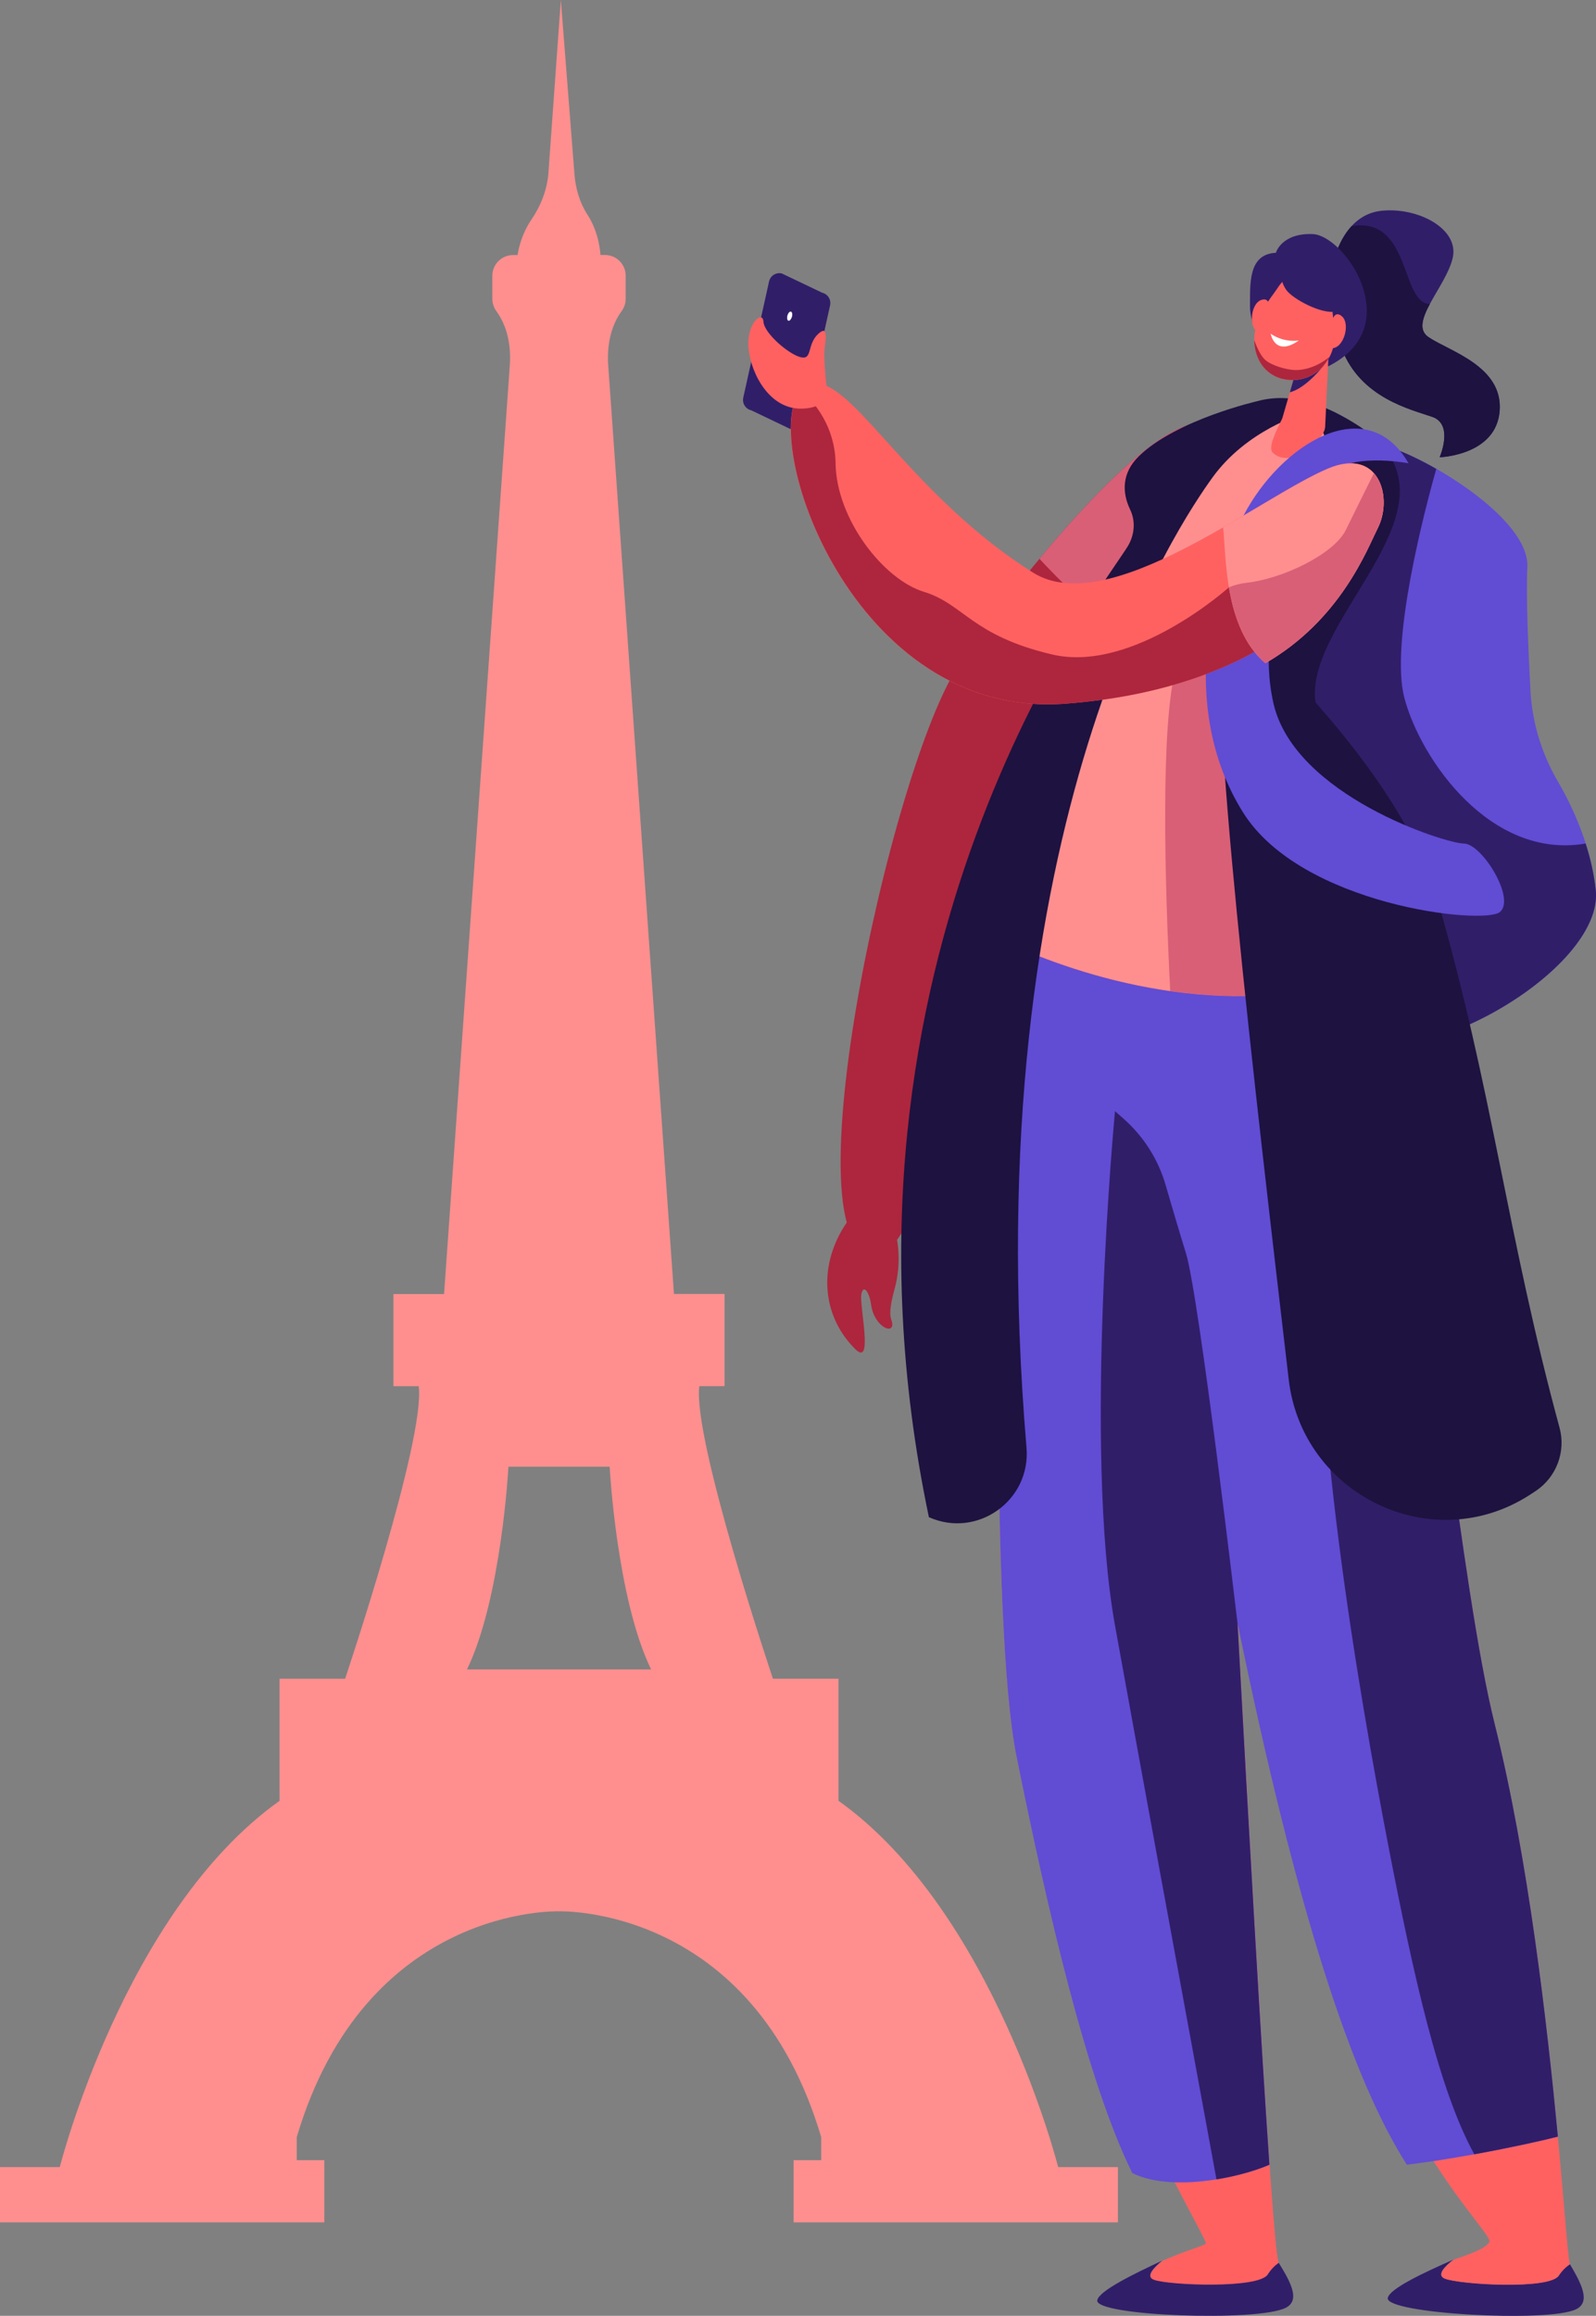 <svg width="171" height="248" viewBox="0 0 171 248" fill="none" xmlns="http://www.w3.org/2000/svg">
<rect x="0" y="0" width="171" height="248" fill="#808080" stroke="none"/>
<g clip-path="url(#clip0)">
<path d="M113.374 232.072C113.374 232.072 106.469 204.692 89.839 192.845V179.772H82.813C82.813 179.772 74.183 154.118 74.925 148.44H77.632V138.569H72.21L65.167 39.146C65.022 37.098 65.393 34.969 66.61 33.307C66.876 32.937 67.037 32.485 67.037 31.993V29.525C67.037 28.299 66.046 27.307 64.821 27.307H64.329C64.329 27.307 64.265 25.017 62.944 22.993C62.106 21.71 61.671 20.202 61.55 18.67L60.091 0L58.762 18.485C58.633 20.291 57.964 22.001 56.949 23.501C55.668 25.38 55.458 27.315 55.458 27.315H54.967C53.742 27.315 52.751 28.307 52.751 29.533V32.001C52.751 32.493 52.912 32.945 53.178 33.316C54.395 34.969 54.765 37.106 54.62 39.154L47.578 138.577H42.156V148.448H44.863C45.604 154.126 36.975 179.78 36.975 179.78H29.949V192.853C13.311 204.684 6.406 232.072 6.406 232.072H0V237.992H34.751V231.33H31.794V228.862C39.191 203.942 59.89 204.684 59.89 204.684C59.89 204.684 80.597 203.942 87.986 228.862V231.33H85.029V237.992H119.78V232.072H113.374ZM59.89 178.78H50.036C53.734 171.135 54.475 157.07 54.475 157.07H59.898H65.32C65.32 157.07 66.062 171.135 69.76 178.78H59.89Z" fill="#FF8F8F"/>
<path d="M136.845 45.824C140.721 50.284 136.555 57.671 130.657 61.72C124.816 65.736 117.5 71.164 115.421 74.494C110.74 82.003 100.563 132.641 94.488 134.158C83.57 136.892 95.39 81.753 102.86 71.026C110.329 60.3 121.415 47.284 127.257 45.542C131.358 44.308 135.653 44.445 136.845 45.824Z" fill="#AD263D"/>
<path d="M136.845 45.824C135.645 44.445 131.358 44.316 127.249 45.542C123.389 46.695 117.25 52.76 111.368 59.841C113.374 62.002 116.895 65.55 121.166 68.736C124.082 66.349 127.571 63.841 130.657 61.72C136.555 57.663 140.729 50.276 136.845 45.824Z" fill="#D95F76"/>
<path d="M143.009 27.606C143.009 27.606 144.064 22.993 147.996 22.573C151.928 22.154 156.352 24.501 155.651 27.606C154.95 30.711 150.832 34.59 153.048 36.098C155.264 37.606 161.041 39.203 160.678 43.993C160.316 48.784 154.249 48.969 154.249 48.969C154.249 48.969 155.788 45.453 153.467 44.647C151.147 43.84 145.789 42.63 143.758 37.34C141.728 32.057 143.009 27.606 143.009 27.606Z" fill="#311E69"/>
<path d="M143.009 27.606C143.009 27.606 143.452 25.694 144.814 24.218C151.203 23.146 150.051 32.533 153.201 32.549C152.396 34.049 151.969 35.356 153.048 36.098C155.264 37.606 161.041 39.203 160.678 43.993C160.316 48.784 154.249 48.969 154.249 48.969C154.249 48.969 155.788 45.453 153.467 44.647C151.147 43.84 145.789 42.63 143.758 37.34C141.728 32.057 143.009 27.606 143.009 27.606Z" fill="#1E1240"/>
<path d="M136.7 27.073C136.7 27.073 137.288 24.953 140.624 25.065C143.96 25.178 150.14 34.09 143.46 38.558C136.789 43.026 133.904 35.195 133.928 32.848C133.953 30.501 133.679 27.211 136.7 27.073Z" fill="#311E69"/>
<path d="M167.012 243.677C166.012 245.218 156.408 244.637 154.805 244.008C153.87 243.645 154.789 242.701 155.715 241.984C152.653 243.33 148.875 245.081 148.689 246.089C148.375 247.766 165.859 248.758 168.865 247.298C170.436 246.532 169.485 244.629 168.204 242.468C167.761 242.766 167.35 243.161 167.012 243.677Z" fill="#311E69"/>
<path d="M108.894 84.156C109.047 83.172 111.328 80.833 114.293 79.769C116.227 74.954 118.313 69.518 119.345 66.099C121.544 58.792 130.48 45.655 135.306 44.356C140.133 43.066 143.041 46.284 143.041 46.284L138.263 93.019C140.318 93.535 142.364 95.318 144.201 99.084C151.791 114.649 155.433 165.78 160.147 184.643C166.141 208.628 167.753 241.718 168.204 242.476C167.761 242.774 167.35 243.177 167.02 243.693C166.021 245.234 156.416 244.653 154.813 244.024C153.878 243.661 154.797 242.718 155.723 242C157.649 241.322 159.035 240.855 159.551 240.137C160.421 238.919 143.339 226.193 132.615 173.844C134.484 208.007 136.41 241.371 137.014 242.347C136.579 242.661 136.176 243.064 135.854 243.589C134.887 245.145 125.275 244.758 123.655 244.169C122.713 243.822 123.615 242.863 124.526 242.121C126.548 241.185 129.094 240.459 129.207 240.25C129.449 239.814 114.406 215.249 108.902 187.95C105.333 170.304 107.428 93.358 108.894 84.156Z" fill="#FF6161"/>
<path d="M135.838 243.564C134.871 245.121 125.251 244.734 123.639 244.145C122.696 243.798 123.599 242.838 124.509 242.096C121.48 243.508 117.733 245.33 117.564 246.339C117.282 248.024 134.79 248.661 137.764 247.137C139.319 246.339 138.328 244.451 137.006 242.322C136.563 242.637 136.168 243.04 135.838 243.564Z" fill="#311E69"/>
<path d="M146.337 104.649C145.66 102.487 144.951 100.608 144.21 99.076C142.381 95.318 140.334 93.527 138.271 93.011L143.049 46.276C143.049 46.276 140.141 43.058 135.314 44.348C130.488 45.639 121.544 58.776 119.353 66.091C118.321 69.51 116.235 74.946 114.301 79.761C111.336 80.825 109.056 83.164 108.902 84.148C108.548 86.374 108.161 92.567 107.815 100.923C115.856 104.568 130.931 109.512 146.337 104.649Z" fill="#FF8F8F"/>
<path d="M146.337 104.648C145.66 102.487 144.951 100.608 144.21 99.076C142.381 95.318 140.334 93.527 138.271 93.011L143.049 46.276C143.049 46.276 128.103 63.897 126.016 71.422C124.3 77.615 124.808 94.809 125.38 106.132C131.809 107.052 139.037 106.947 146.337 104.648Z" fill="#D95F76"/>
<path d="M166.907 228.814C165.771 216.813 163.749 199.071 160.139 184.635C155.893 167.634 152.509 124.407 146.329 104.649C130.931 109.512 115.848 104.576 107.807 100.931C106.743 127.117 106.195 174.57 108.886 187.933C112.262 204.676 116.493 222.959 121.319 232.709C125.291 234.701 132.382 233.37 136.015 231.814C135.129 219.128 133.848 196.66 132.599 173.828C139.021 205.176 144.975 222.846 150.736 231.814C156.876 231.088 164.433 229.451 166.907 228.814Z" fill="#614CD4"/>
<path d="M160.147 184.627C156.489 169.981 153.475 135.875 148.754 114.076C145.595 118.359 142.735 123.972 141.897 130.843C139.786 148.174 145.845 182.562 148.689 197.337C151.453 211.66 154.184 223.862 157.963 230.701C161.871 229.991 165.376 229.209 166.915 228.806C165.771 216.813 163.756 199.071 160.147 184.627Z" fill="#311E69"/>
<path d="M143.123 49.316C143.123 49.316 144.194 46.759 148.255 47.711C152.308 48.671 163.903 55.389 163.645 60.744C163.492 63.784 163.741 69.534 163.975 73.938C164.16 77.357 165.159 80.672 166.884 83.632C168.527 86.446 170.445 90.608 170.977 95.277C171.952 103.858 151.132 115.996 142.365 111.076C133.607 106.157 137.184 56.937 143.123 49.316Z" fill="#614CD4"/>
<path d="M169.888 90.333C159.728 92.091 152.218 81.357 150.47 74.744C148.899 68.8 152.678 54.502 153.886 50.211C151.654 48.937 149.56 48.026 148.246 47.719C144.193 46.759 143.114 49.324 143.114 49.324C137.175 56.945 133.59 106.165 142.356 111.092C151.115 116.012 171.935 103.866 170.968 95.293C170.774 93.543 170.388 91.882 169.888 90.333Z" fill="#311E69"/>
<path d="M83.764 29.283L88.09 31.348C88.703 31.493 89.073 32.098 88.936 32.711L86.173 45.155C86.028 45.768 85.423 46.139 84.811 46.002L80.484 43.937C79.872 43.792 79.501 43.187 79.638 42.574L82.402 30.13C82.547 29.517 83.159 29.138 83.764 29.283Z" fill="#311E69"/>
<path d="M84.851 33.928C84.924 33.662 84.875 33.412 84.746 33.372C84.609 33.332 84.44 33.525 84.368 33.791C84.295 34.057 84.344 34.307 84.472 34.348C84.602 34.38 84.771 34.195 84.851 33.928Z" fill="white"/>
<path d="M120.851 58.469C121.56 57.284 121.689 55.808 121.085 54.566C120.207 52.752 120.182 50.639 122.02 48.856C126.064 44.921 134.774 42.945 134.774 42.945C138.456 41.953 142.155 43.396 145.571 45.606C158.148 53.752 139.665 66.042 140.946 75.188C140.978 75.406 150.986 85.817 153.975 96.172C159.913 116.738 161.46 132.174 167.092 152.884C167.793 155.457 166.762 158.182 164.546 159.666C164.32 159.82 164.087 159.973 163.853 160.118C153.387 166.82 139.52 160.086 138.078 147.739C134.436 116.528 129.255 72.817 131.108 67.22C133.864 58.929 142.687 49.413 141.897 46.687C141.107 43.961 139.48 44.348 139.48 44.348C139.48 44.348 133.558 46.066 129.9 51.147C126.532 55.832 104.334 87.866 109.982 155.037C110.457 160.691 104.704 164.787 99.524 162.473C86.914 102.431 118.442 62.518 120.851 58.469Z" fill="#1E1240"/>
<path d="M142.364 37.574L141.978 45.735C141.905 47.082 138.4 50.332 136.386 48.502C135.798 47.969 136.724 46.171 137.385 44.808L139.399 37.896L142.364 37.574Z" fill="#FF6161"/>
<path d="M138.199 42.009C139.979 41.574 141.889 39.057 141.889 39.057L139.101 38.888L138.199 42.009Z" fill="#311E69"/>
<path d="M142.67 32.348L142.977 35.509C143.218 38.017 141.486 40.38 138.988 40.671C136.684 40.937 134.557 39.493 134.396 36.59C134.251 34.009 136.2 31.904 136.926 30.783C138.577 28.218 142.058 28.735 142.67 32.348Z" fill="#FF6161"/>
<path d="M142.405 35.348C142.526 35.098 142.598 34.824 142.663 34.557C142.775 34.041 143.073 33.299 143.75 33.848C144.741 34.646 143.968 37.372 142.646 37.291C141.663 37.235 142.107 35.985 142.405 35.348Z" fill="#FF6161"/>
<path d="M135.886 33.993C135.862 33.719 135.878 33.437 135.919 33.162C135.983 32.638 135.967 31.84 135.137 32.122C133.928 32.533 133.727 35.356 135 35.735C135.943 36.017 135.951 34.695 135.886 33.993Z" fill="#FF6161"/>
<path d="M139.158 36.461C139.158 36.461 137.651 36.759 136.144 35.743C136.144 35.751 136.595 38.267 139.158 36.461Z" fill="white"/>
<path d="M138.771 39.63C137.828 39.606 136.184 39.13 135.532 38.517C134.952 37.977 134.484 36.719 134.388 36.437C134.388 36.485 134.388 36.533 134.388 36.582C134.549 39.485 136.676 40.937 138.98 40.663C140.519 40.485 141.768 39.517 142.445 38.211C141.099 39.34 139.617 39.654 138.771 39.63Z" fill="#AD263D"/>
<path d="M137.651 28.63C137.651 28.63 136.788 29.485 137.78 31.001C138.432 31.993 141.655 33.711 143.122 33.348C144.588 32.985 142.042 25.969 137.651 28.63Z" fill="#311E69"/>
<path d="M120.328 119.754L119.465 118.996C119.465 118.996 116.033 154.981 119.465 174.078C121.552 185.675 128.071 221.08 130.335 233.387C132.502 233.04 134.541 232.451 136.007 231.822C135.121 219.136 133.84 196.668 132.591 173.836C132.591 173.836 128.474 138.714 127.055 134.166C126.371 131.972 125.565 129.23 124.912 126.988C124.115 124.173 122.519 121.673 120.328 119.754Z" fill="#311E69"/>
<path d="M95.092 129.464C96.373 132.23 96.623 135.271 95.834 138.093C95.487 139.327 95.245 140.634 95.487 141.295C96.156 143.158 93.666 142.263 93.328 139.69C93.166 138.464 92.53 137.432 92.288 138.585C92.046 139.738 93.61 146.4 91.668 144.505C88.235 141.15 87.559 135.94 90.443 131.343C91.676 129.383 94.222 127.585 95.092 129.464Z" fill="#AD263D"/>
<path d="M150.913 49.614C150.913 49.614 144.105 48.284 142.042 51.195C139.98 54.115 134.178 65.494 136.45 75.349C138.723 85.204 154.894 90.334 156.835 90.334C158.777 90.334 162.435 96.261 160.695 97.673C158.954 99.084 139.399 96.979 133.163 86.971C125.92 75.341 130.222 61.002 133.244 55.195C137.224 47.566 146.442 41.816 150.913 49.614Z" fill="#614CD4"/>
<path d="M147.65 56.486C145.773 60.292 138.199 73.527 114.156 75.357C88.969 77.277 79.268 40.445 87.704 41.114C91.764 41.437 98.041 53.365 110.675 61.316C118.773 66.413 134.855 53.308 142.284 50.179C147.811 47.856 149.221 53.308 147.65 56.486Z" fill="#FF6161"/>
<path d="M147.513 56.768C141.583 58.163 131.68 62.889 131.68 62.889C131.68 62.889 121.415 72.123 112.746 70.091C104.076 68.058 103.303 64.695 98.976 63.373C94.649 62.05 89.613 55.59 89.525 49.614C89.468 45.751 87.349 43.163 85.859 41.808C81.185 46.848 91.281 77.099 114.164 75.357C137.651 73.567 145.41 60.897 147.513 56.768Z" fill="#AD263D"/>
<path d="M88.525 41.114C88.525 41.114 88.26 38.541 88.324 37.638C88.388 36.735 88.888 34.622 87.663 35.759C86.439 36.904 87.067 38.517 85.842 38.267C84.618 38.025 81.87 35.719 81.798 34.445C81.725 33.17 79.912 34.646 80.21 37.396C80.508 40.146 82.531 43.897 85.971 43.759C89.42 43.638 88.525 41.114 88.525 41.114Z" fill="#FF6161"/>
<path d="M142.292 50.179C139.48 51.364 135.435 53.977 131.044 56.486C131.398 59.494 131.116 67.22 135.58 71.026C143.621 66.389 146.49 58.84 147.65 56.486C149.221 53.308 147.811 47.856 142.292 50.179Z" fill="#FF8F8F"/>
<path d="M144.201 56.744C142.961 59.308 137.49 61.962 133.598 62.405C132.833 62.494 132.204 62.671 131.672 62.897C132.172 65.849 133.195 69.002 135.572 71.026C143.613 66.389 146.482 58.84 147.642 56.486C148.536 54.671 148.464 52.106 147.199 50.679C146.28 52.542 144.951 55.195 144.201 56.744Z" fill="#D95F76"/>
</g>
<defs>
<clipPath id="clip0">
<rect width="171" height="248" fill="white"/>
</clipPath>
</defs>
</svg>
